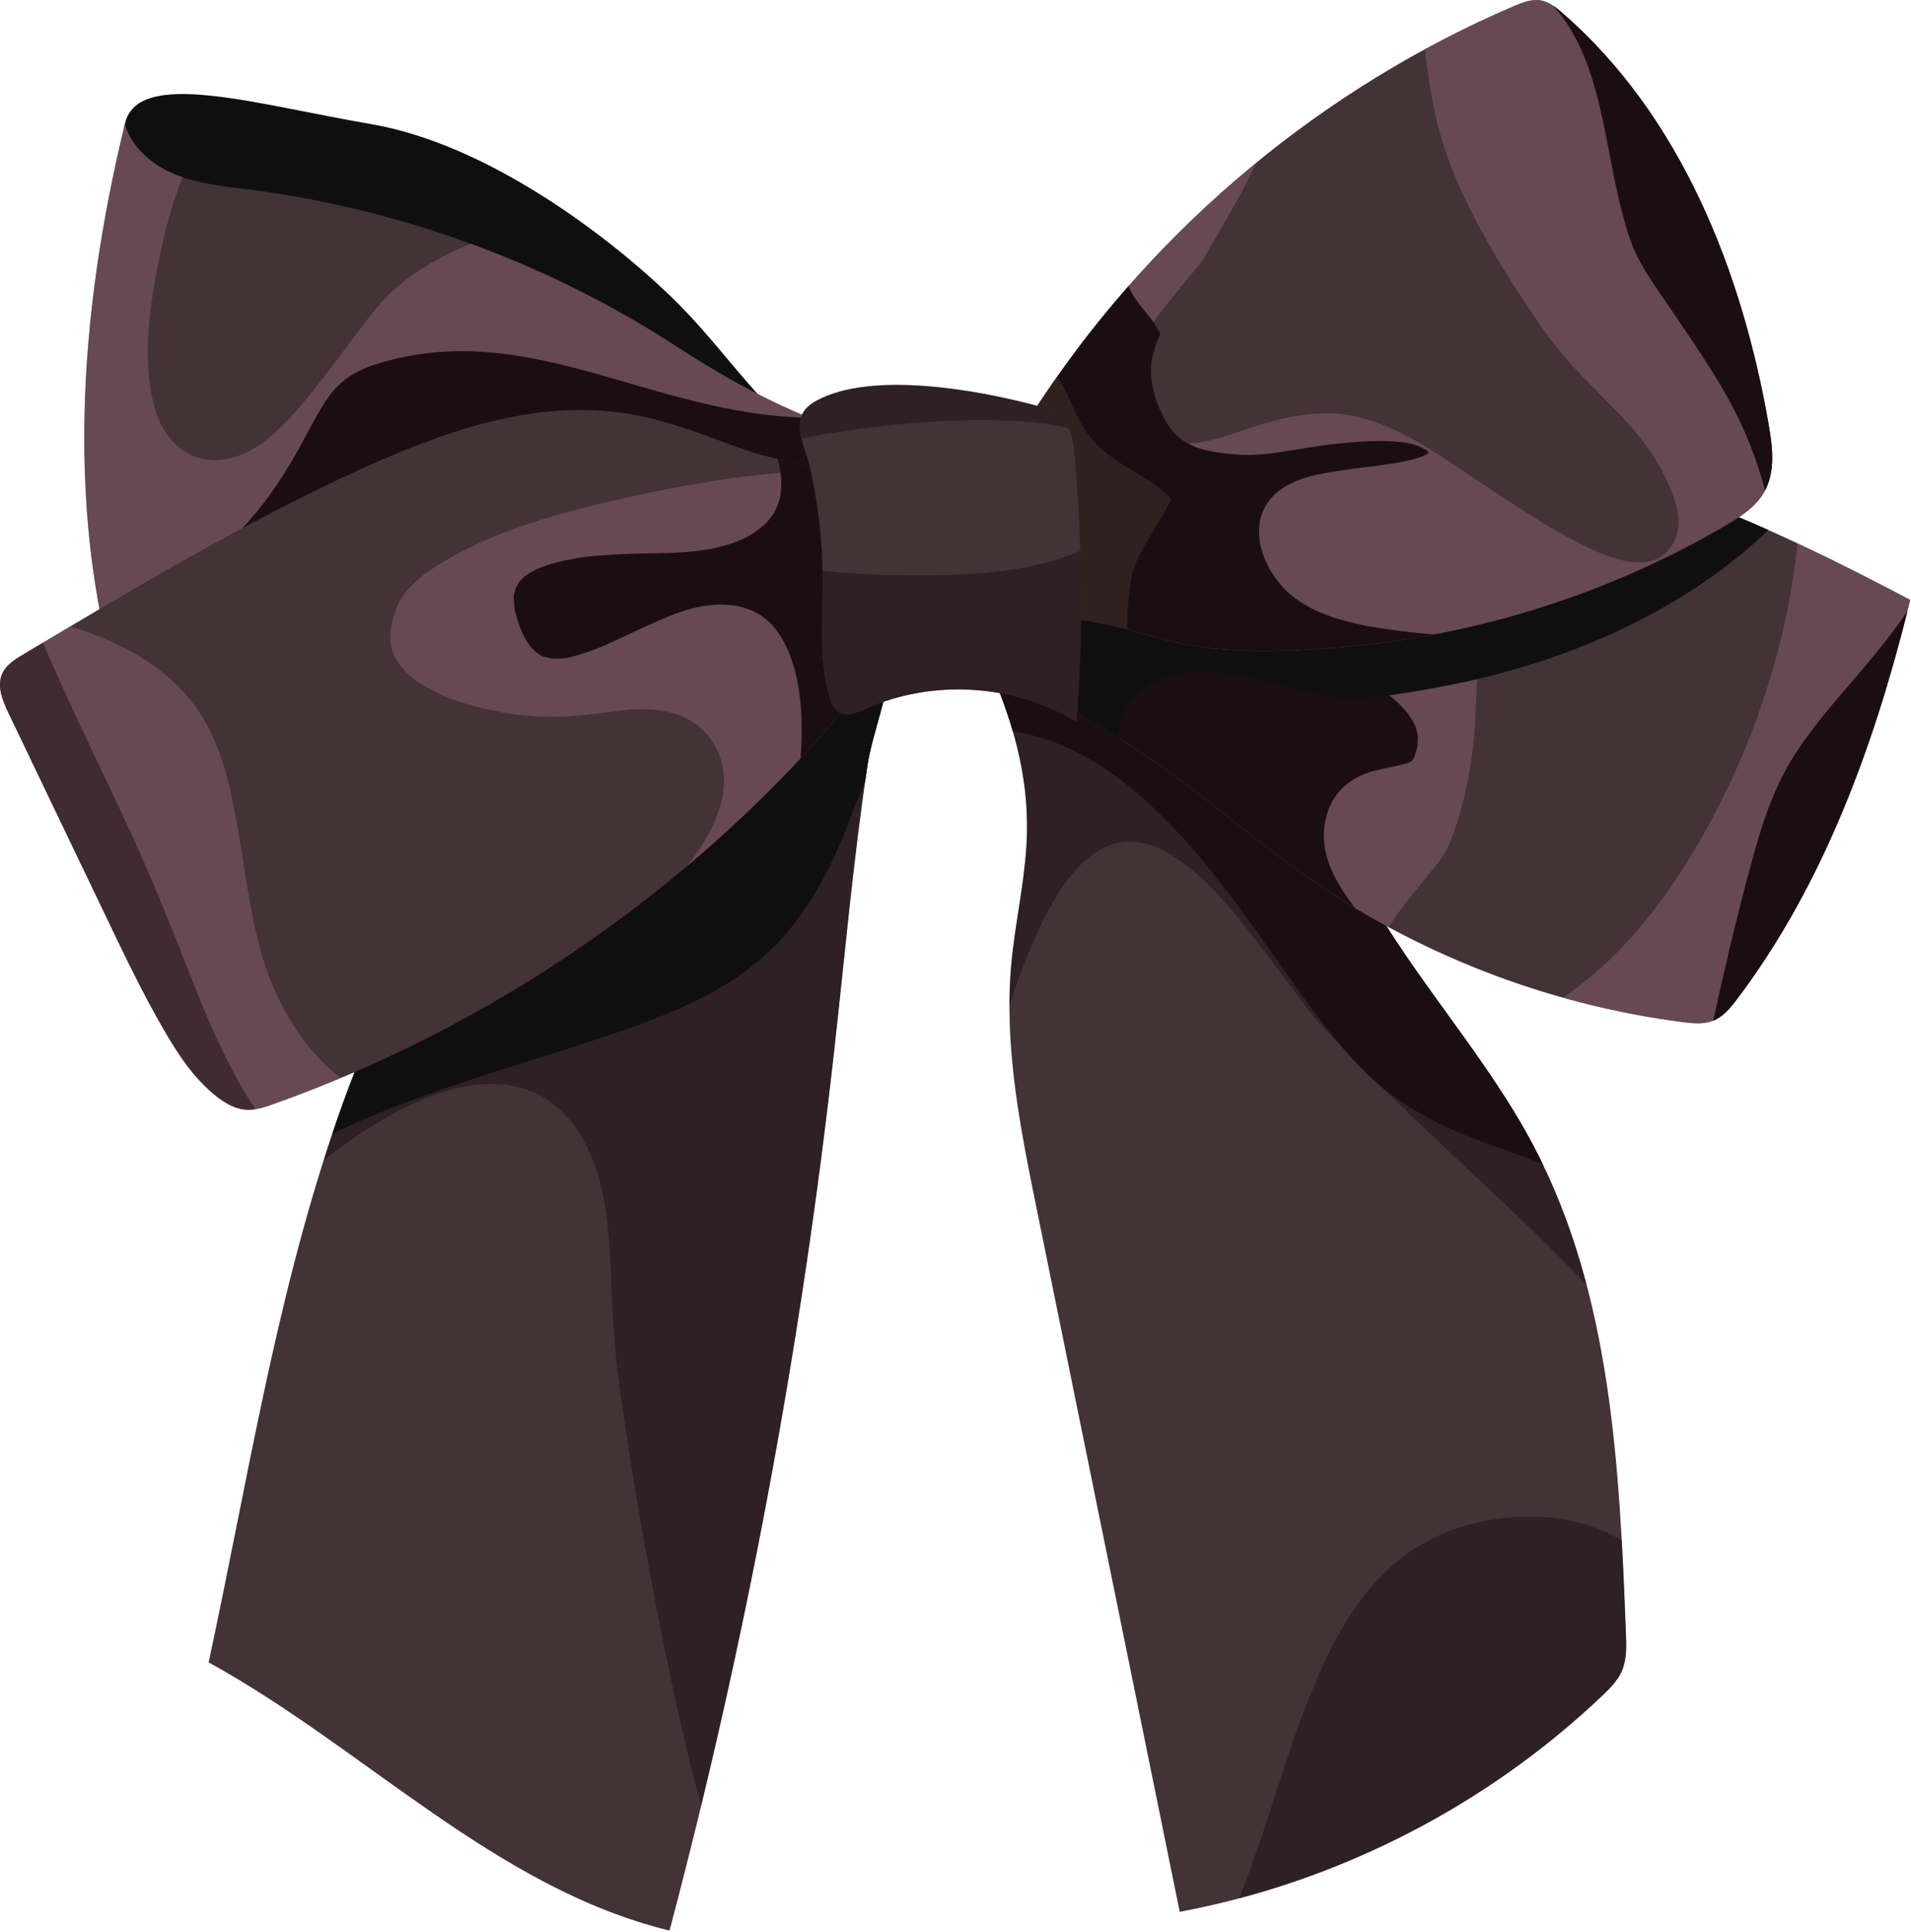 <svg width="1002" height="1013" viewBox="0 0 1002 1013" fill="none" xmlns="http://www.w3.org/2000/svg">
<path d="M448.874 252.561C396.778 215.349 383.381 185.585 350.635 154.325C317.889 123.065 255.373 75.45 194.346 65.022C133.319 54.595 72.067 35.571 65.459 65.022C58.85 94.473 127.365 165.363 241.978 214.916C356.59 264.469 448.874 252.561 448.874 252.561Z" fill="#0F0F0F"/>
<path d="M354.636 181.575C287.25 137.829 209.931 109.483 130.238 99.308C117.344 97.662 104.194 96.436 92.135 91.583C80.078 86.73 69.001 77.528 65.457 65.022C41.077 165.405 33.493 272.664 65.145 370.996C73.195 396.002 86.33 422.782 111.151 431.383C124.437 435.987 139.004 434.505 152.871 432.182C242.296 417.198 322.695 370.396 407.672 338.77C432.068 329.69 459.156 320.031 471.668 297.205C485.522 271.931 473.042 236.36 446.007 227.12C411.956 215.481 385.126 201.368 354.636 181.575Z" fill="#433236"/>
<path opacity="0.5" d="M446.008 227.119C411.956 215.481 385.126 201.368 354.637 181.575C320.889 159.666 284.65 141.621 246.869 127.786C237.61 131.563 228.63 135.974 220.171 141.501C217.934 142.963 215.711 144.474 213.592 146.104C212.097 147.254 210.711 148.526 209.245 149.71C209.286 149.677 207.63 151.013 206.797 151.668C206.285 152.12 205.681 152.651 205.486 152.831C204.512 153.731 203.581 154.676 202.663 155.632C198.171 160.307 193.258 166.546 190.385 170.33C180.767 182.997 171.5 195.946 161.39 208.232C152.932 218.511 143.48 229.243 131.75 235.88C121.152 241.877 107.8 243.572 97.058 236.845C87.77 231.029 82.533 220.826 80.181 210.396C74.52 185.296 78.841 157.819 84.052 133.031C86.343 122.129 89.117 111.272 92.799 100.75C93.702 98.17 94.638 95.513 95.679 92.885C94.489 92.479 93.305 92.051 92.135 91.58C80.078 86.727 69.001 77.525 65.457 65.019C41.077 165.402 33.493 272.661 65.145 370.993C73.195 395.999 86.329 422.779 111.152 431.38C124.438 435.984 139.005 434.502 152.872 432.179C242.297 417.196 322.696 370.394 407.673 338.767C432.069 329.687 459.157 320.028 471.669 297.202C485.522 271.93 473.043 236.359 446.008 227.119Z" fill="#8D6071"/>
<path d="M446.008 227.119C438.46 224.539 431.28 221.829 424.324 218.971C397.723 218.693 371.395 212.688 345.505 205.396C313.836 196.477 281.932 185.567 248.789 184.208C231.789 183.51 215.138 185.538 198.827 190.419C187.624 193.772 179.945 198.283 173.123 206.82C173.461 206.459 171.063 209.792 170.823 210.157C170.005 211.397 169.22 212.658 168.452 213.93C167.118 216.14 165.851 218.391 164.606 220.652C161.547 226.203 158.629 231.829 155.507 237.346C147.24 251.954 137.793 265.806 126.083 277.895C105.439 299.206 80.122 315.348 54.237 329.744C57.172 343.636 60.772 357.403 65.147 370.996C73.195 396.002 86.33 422.782 111.153 431.383C124.439 435.987 139.006 434.505 152.873 432.182C242.298 417.199 322.697 370.397 407.674 338.77C432.07 329.69 459.159 320.031 471.671 297.205C485.523 271.93 473.043 236.359 446.008 227.119Z" fill="#1A0E12"/>
<path d="M437.281 551.762C419.888 707.037 391.045 861.029 351.064 1012.07C260.008 989.977 191.495 916.631 109.397 871.472C129.392 778.688 143.972 684.369 174.22 594.404C204.468 504.439 252.114 417.515 326.345 358.368C357.756 333.34 395.638 313.154 435.787 314.234C489.637 315.683 459.684 368.96 454.838 401.194C447.324 451.176 442.906 501.549 437.281 551.762Z" fill="#433236"/>
<path opacity="0.5" d="M435.787 314.235C395.639 313.155 357.757 333.34 326.345 358.369C252.115 417.516 204.468 504.44 174.22 594.405C172.691 598.952 171.212 603.514 169.761 608.082C182.277 598.445 195.296 589.522 209.229 582.191C236.35 567.919 272.315 558.903 296.173 584.242C317.821 607.236 319.367 642.723 320.525 672.51C321.153 688.676 322.067 704.646 324.071 720.693C324.323 722.71 324.583 724.726 324.846 726.741C324.898 727.142 324.953 727.542 325.006 727.942C325.016 728.019 325.037 728.179 325.07 728.428C325.121 728.807 325.194 729.342 325.271 729.899C325.89 734.375 326.522 738.849 327.176 743.32C328.716 753.841 330.352 764.347 332.063 774.84C336.108 799.651 340.565 824.398 345.455 849.056C351.922 881.671 358.86 914.442 367.613 946.651C399.086 816.655 422.392 684.682 437.281 551.762C442.905 501.55 447.324 451.177 454.839 401.195C459.685 368.961 489.637 315.684 435.787 314.235Z" fill="#1A0E12"/>
<path d="M219.146 575.602C252.295 563.472 286.295 553.875 319.708 542.522C347.57 533.055 376.54 522.066 399.136 502.574C419.995 484.579 433.769 459.754 443.696 434.343C446.916 426.099 450.074 417.744 453.63 409.654C454.034 406.835 454.415 404.012 454.838 401.195C459.684 368.962 489.637 315.684 435.786 314.235C395.638 313.155 357.756 333.34 326.344 358.369C252.146 417.49 204.509 504.364 174.26 594.286C188.877 587.359 203.882 581.188 219.146 575.602Z" fill="#0F0F0F"/>
<path d="M328.498 216.767C280.28 209.119 231.715 226.35 187.367 246.762C126.798 274.64 69.422 308.905 12.181 343.098C7.86 345.679 3.291 348.53 1.208 353.112C-1.796 359.721 1.375 367.354 4.513 373.901C21.722 409.804 38.933 445.708 56.142 481.611C65.472 501.075 74.813 520.561 85.589 539.264C93.083 552.27 101.475 565.122 113.202 574.491C117.763 578.135 123.034 581.292 128.855 581.729C133.839 582.103 138.73 580.454 143.439 578.778C255.757 538.8 357.516 469.554 435.923 379.743C448.556 365.273 460.854 349.805 466.647 331.491C475.069 304.863 467.847 261.699 439.47 249.951C423.398 243.298 404.277 240.877 387.62 234.762C368.268 227.66 348.965 220.014 328.498 216.767Z" fill="#433236"/>
<path opacity="0.5" d="M439.468 249.953C436.42 248.691 433.259 247.587 430.029 246.576C426.452 246.673 422.878 246.857 419.307 247.097C387.881 249.205 359.634 253.894 327.636 261.086C294.078 268.628 260.539 277.595 232.07 294.727C229.065 296.535 226.141 298.462 223.289 300.502C222.812 300.843 222.341 301.199 221.872 301.554C221.733 301.673 221.568 301.814 221.352 301.998C220.301 302.892 219.251 303.781 218.235 304.715C216.189 306.597 214.289 308.613 212.494 310.731C212.195 311.151 211.371 312.246 211 312.827C210.374 313.809 209.786 314.815 209.247 315.847C207.715 318.777 206.424 322.728 205.542 326.417C205.335 327.281 204.886 329.879 204.777 330.364C204.782 330.901 204.661 333.897 204.678 334.667C204.784 339.649 205.787 342.536 209.175 347.982C209.362 348.283 209.486 348.491 209.583 348.662C209.671 348.763 209.754 348.859 209.865 348.989C210.406 349.625 210.958 350.252 211.526 350.864C212.536 351.95 213.599 352.985 214.696 353.982C215.334 354.561 215.99 355.117 216.647 355.674C216.724 355.739 216.779 355.786 216.836 355.836C218.087 356.749 219.368 357.622 220.674 358.456C223.998 360.578 227.485 362.354 231.026 364.081C232.6 364.849 235.22 365.905 238.913 367.183C246.324 369.747 253.952 371.68 261.655 373.132C269.653 374.64 272.378 375.002 281.312 375.543C297.717 376.536 310.561 374.341 326.312 372.397C346.02 369.965 367.015 373.762 376.186 393.62C385.221 413.183 374.798 434.377 363.08 450.303C362.128 451.596 361.136 452.853 360.154 454.119C387.242 431.291 412.619 406.435 435.918 379.746C448.55 365.276 460.851 349.808 466.643 331.494C475.067 304.864 467.844 261.7 439.468 249.953Z" fill="#8D6071"/>
<path opacity="0.5" d="M138.8 505.45C131.647 483.391 129.122 460.15 125.207 437.386C121.375 415.109 116.796 391.097 103.699 372.155C87.9 349.306 63.259 336.663 37.037 328.286C28.744 333.213 20.459 338.154 12.181 343.099C7.86 345.68 3.289 348.531 1.207 353.113C-1.797 359.722 1.374 367.355 4.512 373.902L56.141 481.612C65.471 501.076 74.812 520.563 85.588 539.265C93.082 552.271 101.473 565.122 113.2 574.492C117.761 578.136 123.033 581.293 128.854 581.73C133.838 582.104 138.729 580.456 143.437 578.779C155.315 574.551 167.068 569.977 178.694 565.105C159.807 550.974 145.882 527.292 138.8 505.45Z" fill="#8D6071"/>
<path opacity="0.5" d="M122.33 561.991C113.394 545.263 106.17 527.637 99.261 509.996C89.184 484.266 78.909 458.768 67.26 433.691C52.288 401.461 36.498 369.609 22.509 336.931C19.066 338.987 15.623 341.043 12.181 343.099C7.86 345.68 3.289 348.531 1.207 353.113C-1.797 359.722 1.374 367.355 4.512 373.902C21.721 409.806 38.932 445.709 56.141 481.612C65.471 501.076 74.812 520.563 85.588 539.265C93.082 552.271 101.473 565.122 113.2 574.492C117.761 578.136 123.033 581.293 128.854 581.73C130.562 581.858 132.259 581.736 133.942 581.47C129.575 575.138 125.767 568.426 122.33 561.991Z" fill="#1A0E12"/>
<path d="M439.469 249.953C429.637 245.883 418.665 243.396 407.813 240.679C408.134 241.942 408.437 243.209 408.69 244.487C410.738 254.862 409.934 265.441 402.301 273.484C388.555 287.969 364.729 289.659 345.894 290C338.79 290.129 331.684 290.234 324.586 290.571C320.48 290.766 316.377 291.028 312.283 291.402C310.212 291.591 308.145 291.815 306.079 292.058C306.012 292.066 305.923 292.077 305.828 292.09C305.152 292.187 304.473 292.282 303.8 292.396C299.813 293.072 295.846 293.812 291.931 294.837C290.054 295.329 288.189 295.869 286.348 296.482C285.823 296.657 283.645 297.483 282.798 297.785C282.17 298.075 281.299 298.473 281.115 298.569C280.333 298.98 279.544 299.374 278.776 299.812C277.525 300.524 276.342 301.319 275.15 302.12C275.124 302.147 275.107 302.164 275.079 302.193C274.615 302.653 274.104 303.068 273.638 303.528C273.116 304.043 272.642 304.603 272.136 305.131C271.647 306.018 270.477 308.41 270.436 308.186C270.083 309.296 269.77 310.411 269.489 311.563V311.566C269.47 311.788 269.455 311.974 269.44 312.13C269.415 312.461 269.394 312.792 269.406 313.112C269.432 313.861 269.669 317.74 269.53 317.5C270.24 322 271.634 326.476 273.345 330.671C273.468 330.972 275.141 334.405 275.969 335.773C276.529 336.698 277.126 337.617 277.766 338.495C277.937 338.663 278.59 339.425 278.701 339.542C279.389 340.274 280.104 340.983 280.842 341.666C281.088 341.804 282.605 342.974 282.835 343.128C283.427 343.524 284.104 343.857 284.744 344.179C284.777 344.191 284.809 344.203 284.839 344.212C285.624 344.463 289.636 345.181 289.013 345.238C290.485 345.332 291.96 345.364 293.436 345.299C293.686 345.288 295.051 345.15 295.838 345.082C296.605 344.939 297.821 344.729 297.794 344.736C299.767 344.289 301.723 343.815 303.666 343.246C307.88 342.011 312.008 340.471 316.059 338.779C315.775 338.879 320.186 336.935 321.028 336.551C323.298 335.516 325.556 334.456 327.815 333.394C331.838 331.503 335.853 329.59 339.909 327.769C348.367 323.973 357.098 320.029 366.244 318.209C375.769 316.314 385.207 316.214 394.242 320.105C404.161 324.377 410.06 333.056 413.936 342.813C420.641 359.696 420.991 379.308 419.807 397.551C425.279 391.708 430.658 385.778 435.923 379.747C448.555 365.277 460.855 349.809 466.647 331.495C475.067 304.864 467.845 261.7 439.469 249.953Z" fill="#1A0E12"/>
<path d="M538.183 443.498C536.893 464.462 532.079 485.063 530.215 505.984C526.395 548.86 535.025 591.761 543.61 633.942C568.596 756.708 593.581 879.475 618.567 1002.24C701.254 986.734 779.215 946.851 840.176 888.874C844.154 885.09 848.153 881.102 850.36 876.075C852.999 870.064 852.793 863.241 852.542 856.68C849.188 769.239 844.974 678.441 804.219 601.006C777.391 550.031 736.036 507.7 710.272 456.179C698.268 432.173 689.713 406.29 674.631 384.087C661.857 365.282 644.804 349.756 626.771 335.914C607.617 321.212 586.259 307.852 562.302 304.835C534.322 301.311 501.729 312.173 515.716 342.981C530.515 375.576 540.424 407.086 538.183 443.498Z" fill="#433236"/>
<path opacity="0.5" d="M538.183 443.499C536.894 464.463 532.079 485.063 530.216 505.984C529.6 512.899 529.337 519.816 529.315 526.73C531.721 519.557 534.257 512.429 537.01 505.384C548.849 475.079 572.208 423.27 612.999 447.464C632.724 459.163 647.65 478.872 661.449 496.718C668.548 505.9 675.418 515.25 682.374 524.541C683.565 526.133 684.763 527.72 685.97 529.301C686.207 529.589 688.174 532.105 688.592 532.618C692.222 537.07 696.246 541.195 700.199 545.357C741.299 588.625 787.059 627.133 828.519 670.039C829.661 671.22 830.78 672.42 831.912 673.608C825.307 648.514 816.406 624.161 804.221 601.009C777.393 550.034 736.038 507.701 710.275 456.181C698.271 432.175 689.714 406.292 674.633 384.089C661.859 365.284 644.808 349.759 626.775 335.917C607.62 321.215 586.261 307.854 562.305 304.837C534.324 301.314 501.732 312.175 515.719 342.983C530.515 375.576 540.424 407.087 538.183 443.499Z" fill="#1A0E12"/>
<path d="M531.072 383.428C556.072 387.006 579.24 400.785 598.813 418.032C625.275 441.352 646.311 470.447 666.61 499.074C671.072 505.367 675.497 511.685 679.98 517.964C682.076 520.902 684.184 523.833 686.323 526.739C687.258 528.009 688.197 529.275 689.145 530.534C689.587 531.121 691.407 533.499 690.835 532.763C702.878 548.35 714.985 563.541 731.225 575.065C746.642 586.006 763.772 593.931 781.552 600.186C790.739 603.418 799.899 606.568 808.836 610.2C807.346 607.117 805.821 604.046 804.22 601.004C777.392 550.029 736.036 507.698 710.273 456.178C698.269 432.172 689.712 406.289 674.631 384.086C661.857 365.281 644.806 349.754 626.773 335.912C607.618 321.21 586.259 307.851 562.303 304.834C534.322 301.311 501.73 312.172 515.717 342.98C521.857 356.507 527.134 369.848 531.072 383.428Z" fill="#1A0E12"/>
<path opacity="0.5" d="M850.33 807.388C838.837 801.165 826.45 796.75 813.27 795.598C797.274 794.198 781.208 795.759 765.885 800.548C755.444 803.812 743.145 810.191 735.348 816.285C715.406 831.873 703.295 852.104 692.659 875.398C675.571 912.826 665.763 955.572 649.742 995.181C720.735 976.332 786.938 939.504 840.175 888.873C844.153 885.09 848.152 881.101 850.359 876.073C852.998 870.062 852.794 863.24 852.542 856.679C851.916 840.33 851.253 823.863 850.33 807.388Z" fill="#1A0E12"/>
<path d="M546.965 363.815C572.019 377.027 596.073 392.134 618.855 408.963C640.424 424.896 660.842 442.362 682.716 457.874C741.595 499.628 810.832 526.659 882.427 535.845C887.712 536.523 893.263 537.075 898.218 535.116C903.577 532.996 907.405 528.276 910.872 523.673C956.917 462.54 983.343 388.814 1001.61 314.492C928.88 276.015 852.394 241.166 770.695 231.419C709.059 224.066 643.789 232.454 588.766 262.29C571.723 271.532 548.999 282.164 538.106 299.053C523.723 321.352 521.283 350.272 546.965 363.815Z" fill="#433236"/>
<path opacity="0.5" d="M942.481 284.847C936.584 342.257 916.521 399.3 886.835 448.275C869.227 477.325 847.329 504.189 819.505 523.017C840.133 528.807 861.174 533.119 882.427 535.846C887.712 536.524 893.263 537.076 898.218 535.117C903.577 532.997 907.404 528.277 910.871 523.674C956.916 462.541 983.341 388.815 1001.61 314.493C982.177 304.213 962.476 294.199 942.481 284.847Z" fill="#8D6071"/>
<path opacity="0.5" d="M745.748 462.553C749.179 458.327 752.742 454.105 755.373 450.486C759.665 444.582 761.86 437.86 764.092 430.938C768.737 416.538 771.549 401.696 772.811 386.632C775.453 355.132 773.974 323.442 779.596 292.189C783.605 269.907 796.584 250.592 815.957 239.373C801.045 235.939 785.961 233.24 770.695 231.419C709.059 224.066 643.787 232.453 588.765 262.289C571.721 271.531 548.999 282.163 538.106 299.052C523.723 321.35 521.283 350.27 546.966 363.813C572.019 377.025 596.075 392.132 618.856 408.961C640.425 424.895 660.843 442.36 682.717 457.872C697.257 468.183 712.43 477.592 728.113 486.06C733.487 477.302 740.332 469.223 745.748 462.553Z" fill="#8D6071"/>
<path d="M709.887 475.241C701.187 463.732 692.907 449.848 694.262 434.844C695.556 420.515 703.251 409.734 717.797 404.91C723.235 403.107 728.959 402.402 734.494 400.972C737.296 400.248 738.397 399.921 739.47 399.378C739.616 399.304 740.09 399.021 740.423 398.838C740.539 398.642 740.745 398.352 741.098 397.911C741.145 397.852 741.195 397.774 741.244 397.688C741.518 396.913 741.693 396.448 741.796 396.198C741.816 396.133 741.845 396.069 741.863 396.004C742.256 394.543 742.725 393.105 743.102 391.636C743.208 391.224 743.28 390.807 743.35 390.389C743.223 389.134 743.349 387.559 743.415 386.279C743.424 386.117 743.43 385.973 743.435 385.844C743.366 385.407 743.294 384.971 743.182 384.542C742.841 383.237 742.422 381.959 742.068 380.66C742.013 380.461 741.973 380.3 741.939 380.157C741.842 380.013 741.731 379.84 741.594 379.615C740.936 378.538 740.391 377.391 739.72 376.318C739.021 375.201 737.009 372.665 737.911 373.708C737.193 372.857 736.468 372.013 735.705 371.198C733.486 368.829 731.068 366.698 728.603 364.595C728.42 364.439 728.251 364.299 728.094 364.171C727.32 363.599 726.547 363.027 725.761 362.472C724.28 361.426 722.773 360.417 721.247 359.439C718.194 357.481 715.059 355.654 711.872 353.921C708.123 351.883 704.3 349.983 700.429 348.187C698.507 347.295 696.571 346.437 694.63 345.586C694.448 345.506 694.306 345.443 694.164 345.381C694.091 345.351 694.025 345.325 693.927 345.284C692.914 344.867 691.901 344.451 690.885 344.044C655.315 329.764 617.517 321.117 580.037 313.564C565.004 310.534 549.595 308.325 534.349 305.565C523.516 326.704 523.724 351.557 546.967 363.815C572.02 377.027 596.075 392.134 618.856 408.963C640.425 424.897 660.844 442.363 682.718 457.875C691.738 464.271 701.003 470.317 710.48 476.011C710.284 475.754 710.081 475.498 709.887 475.241Z" fill="#1A0E12"/>
<path d="M586.691 386.726C586.963 368.442 600.879 356.56 618.022 353.27C648.113 347.495 678.256 365.068 707.221 365.773C722.074 366.135 737.612 363.262 752.194 360.644C768.67 357.686 784.976 353.765 800.982 348.857C847.245 334.67 892.117 311.421 927.244 277.88C877.081 255.501 825.043 237.902 770.695 231.419C709.059 224.066 643.787 232.453 588.765 262.289C571.721 271.531 548.999 282.163 538.106 299.052C523.723 321.35 521.283 350.27 546.966 363.813C560.519 370.96 573.768 378.681 586.694 386.909C586.695 386.85 586.69 386.788 586.691 386.726Z" fill="#0F0F0F"/>
<path d="M975.714 351.861C963.256 366.478 950.338 380.732 940.13 397.076C927.994 416.506 922.239 437.702 916.373 459.661C909.699 484.647 903.802 509.821 898.29 535.082C903.61 532.949 907.421 528.255 910.873 523.673C955.693 464.167 981.92 392.729 1000.13 320.424C992.704 331.395 984.336 341.744 975.714 351.861Z" fill="#1A0E12"/>
<path d="M614.152 336.274C633.197 340.812 652.953 341.527 672.526 341.058C753.961 339.107 834.952 316.574 905.151 275.252C912.74 270.785 920.499 265.805 924.915 258.187C931.002 247.687 929.455 234.593 927.377 222.636C913.31 141.718 881.114 60.542 819.096 6.694C815.836 3.863 812.302 1.018 808.056 0.228C803.227 -0.67 798.362 1.241 793.846 3.173C693.95 45.902 606.933 118.233 546.663 208.635C537.666 222.131 528.84 236.442 515.302 245.376C507.099 250.79 497.176 254.24 491.258 262.088C483.269 272.682 485.256 287.716 489.698 300.219C498.755 325.709 513.828 333.822 538.223 327.051C565.042 319.608 587.837 330.003 614.152 336.274Z" fill="#433236"/>
<path opacity="0.5" d="M927.378 222.636C913.311 141.717 881.115 60.542 819.098 6.694C815.837 3.863 812.303 1.018 808.057 0.228C803.228 -0.67 798.364 1.241 793.848 3.173C777.92 9.986 762.324 17.559 747.107 25.83C748.262 35.768 749.594 45.678 751.546 55.487C755.859 77.161 764.055 97.072 774.362 116.539C785.149 136.914 797.572 156.43 810.965 175.185C821.805 190.366 835.265 202.755 848.183 216.121C859.147 227.465 868.596 239.416 874.874 253.961C878.942 263.387 882.798 274.712 877.451 284.488C867.431 302.806 843.661 292.544 829.885 285.708C811.836 276.752 795.014 265.342 778.211 254.286C758.944 241.609 739.167 226.583 716.963 219.896C708.941 217.48 701.003 216.399 692.619 216.716C684.609 217.019 678.067 218.285 672.36 219.523C660.576 222.08 649.444 226.926 637.808 230.008C625.563 233.251 610.941 234.85 600.771 225.628C591.315 217.054 588.441 201.336 592.845 189.562C597.605 176.834 606.719 165.918 615.095 155.432C619.041 150.493 623.108 145.652 627.143 140.786C628.255 139.446 629.444 138.124 630.539 136.748C630.651 136.476 631.518 135.072 631.736 134.629C632.774 132.52 634.112 130.497 635.286 128.46C643.367 114.43 651.836 100.031 658.988 85.097C615.737 120.459 577.658 162.149 546.666 208.636C537.669 222.132 528.843 236.443 515.307 245.377C507.104 250.791 497.18 254.242 491.262 262.089C483.273 272.683 485.262 287.717 489.704 300.22C498.76 325.71 513.832 333.823 538.228 327.052C565.045 319.609 587.84 330.004 614.155 336.274C633.2 340.812 652.956 341.527 672.53 341.058C753.965 339.107 834.956 316.574 905.155 275.252C912.743 270.785 920.502 265.805 924.919 258.187C931.003 247.688 929.457 234.593 927.378 222.636Z" fill="#8D6071"/>
<path d="M728.898 330.08C709.596 327.329 686.253 322.756 672.495 307.633C658.371 292.108 653.246 267.342 673.992 254.999C681.724 250.399 690.98 248.517 699.752 247.13C705.243 246.262 710.765 245.575 716.28 244.882C718.63 244.587 720.979 244.294 723.328 243.996C723.588 243.963 723.796 243.937 723.967 243.916C724.02 243.908 724.053 243.904 724.111 243.895C725.256 243.731 726.403 243.571 727.546 243.396C731.859 242.737 736.17 241.986 740.398 240.9C742.3 240.411 744.139 239.764 746.018 239.209C746.079 239.191 746.144 239.168 746.211 239.144C747.67 238.318 747.913 238.242 747.641 238.423C747.81 238.346 747.983 238.254 748.144 238.189C748.416 238.079 748.68 237.917 748.921 237.743C748.938 237.724 748.951 237.711 748.967 237.692C748.916 237.505 748.864 237.319 748.813 237.132C748.797 237.1 748.78 237.068 748.762 237.037C748.65 236.838 748.513 236.654 748.393 236.46C748.338 236.399 748.293 236.35 748.229 236.279C748.216 236.198 748.156 236.103 748.075 236.002C746.956 235.354 743.538 233.797 744.261 233.947C742.462 233.343 740.647 232.811 738.786 232.406C737.998 232.235 737.204 232.098 736.412 231.945C736.165 231.897 735.962 231.856 735.793 231.821C735.644 231.807 735.495 231.794 735.298 231.774C723.874 230.634 712.338 231.363 700.954 232.614C699.293 232.796 697.635 232.997 695.977 233.2C695.539 233.253 695.239 233.289 694.998 233.318C694.802 233.346 694.565 233.379 694.281 233.418C691.614 233.789 688.949 234.187 686.288 234.598C681.619 235.32 676.961 236.102 672.297 236.85C662.537 238.414 654.171 239.009 644.291 237.934C631.842 236.579 619.844 234.27 612.541 222.953C605.498 212.041 600.768 195.837 605.197 183.468C606.081 180.999 606.862 178.152 608.019 175.812C608.086 175.49 608.147 175.21 608.202 174.971C608.077 174.58 607.952 174.189 607.828 173.798C606.058 171.527 604.882 168.772 603.053 166.485C598.448 160.726 594.311 156.331 591.681 150.027C575.411 168.547 560.342 188.12 546.665 208.635C537.668 222.131 528.842 236.442 515.306 245.376C507.103 250.79 497.18 254.241 491.262 262.088C483.273 272.682 485.261 287.716 489.703 300.219C498.759 325.709 513.831 333.822 538.227 327.051C565.044 319.608 587.839 330.003 614.154 336.273C633.199 340.811 652.955 341.526 672.529 341.057C699.152 340.419 725.725 337.567 751.893 332.592C744.205 331.993 736.536 331.169 728.898 330.08Z" fill="#1A0E12"/>
<path d="M593.137 303.256C594.405 295.495 598.711 288.522 602.665 281.839C605.353 277.296 608.141 272.81 610.728 268.207C611.707 266.465 612.626 264.697 613.553 262.927C613.615 262.808 613.894 262.194 614.143 261.653C613.695 261.049 613.237 260.447 613.033 260.255C609.954 257.356 607.997 255.816 604.508 253.491C596.78 248.339 588.576 243.92 581.126 238.354C572.793 232.127 568.103 225.16 563.737 215.82C561.513 211.06 559.407 206.222 556.825 201.64C556.073 200.307 555.262 199.021 554.418 197.75C554.343 197.723 554.272 197.691 554.198 197.663C551.648 201.293 549.127 204.944 546.665 208.635C537.668 222.131 528.842 236.442 515.306 245.376C507.103 250.79 497.18 254.241 491.262 262.088C483.273 272.682 485.261 287.716 489.703 300.219C498.759 325.709 513.831 333.822 538.227 327.051C556.925 321.861 573.667 325.345 591.011 330.054C590.972 321.075 591.694 312.085 593.137 303.256Z" fill="#312020"/>
<path d="M834.307 39.723C841.007 60.517 843.745 82.331 848.61 103.575C849.858 109.024 851.232 114.449 852.873 119.794C853.662 122.364 854.508 124.917 855.439 127.44C856.428 130.121 856.204 129.685 857.238 131.901C862.441 143.056 870.039 153.094 876.891 163.271C890.063 182.835 903.812 202.277 913.633 223.815C918.591 234.689 922.449 245.791 925.492 257.097C930.877 246.789 929.387 234.186 927.379 222.637C913.312 141.718 881.116 60.543 819.099 6.695C817.65 5.437 816.142 4.187 814.547 3.105C823.561 13.254 829.84 25.857 834.307 39.723Z" fill="#1A0E12"/>
<path d="M431.304 302.144C431.426 323.186 429.072 344.678 434.723 364.947C435.622 368.171 436.919 371.599 439.78 373.336C444.034 375.917 449.437 373.62 453.979 371.588C488.986 355.923 531.59 358.527 564.428 378.34C567.985 331.819 567.639 285 563.395 238.537C562.803 232.057 561.947 225.133 557.678 220.224C553.776 215.737 547.762 213.808 542.011 212.29C512.207 204.421 457.201 194.429 428.281 209.959C412.519 218.423 421.608 231.339 424.949 246.261C429.054 264.589 431.194 283.361 431.304 302.144Z" fill="#433236"/>
<path opacity="0.5" d="M442.134 226.064C461.062 223.253 480.135 221.304 499.257 220.505C515.867 219.811 532.503 219.982 548.985 222.32C552.711 222.848 556.584 223.522 560.392 224.493C559.683 222.962 558.804 221.519 557.677 220.223C553.775 215.737 547.76 213.807 542.011 212.289C512.206 204.42 457.201 194.428 428.281 209.958C418.641 215.135 418.3 221.979 420.252 229.926C427.477 228.172 434.934 227.133 442.134 226.064Z" fill="#1A0E12"/>
<path opacity="0.5" d="M559.385 291.553C533.04 301.088 502.559 301.707 474.845 301.54C461.578 301.46 448.283 300.9 435.083 299.525C433.829 299.394 432.543 299.272 431.247 299.15C431.264 300.149 431.299 301.147 431.304 302.145C431.426 323.187 429.072 344.679 434.723 364.948C435.622 368.172 436.919 371.601 439.781 373.337C444.034 375.918 449.438 373.621 453.979 371.589C488.986 355.924 531.59 358.528 564.428 378.341C566.708 348.525 567.375 318.586 566.45 288.697C564.12 289.752 561.746 290.698 559.385 291.553Z" fill="#1A0E12"/>
</svg>
